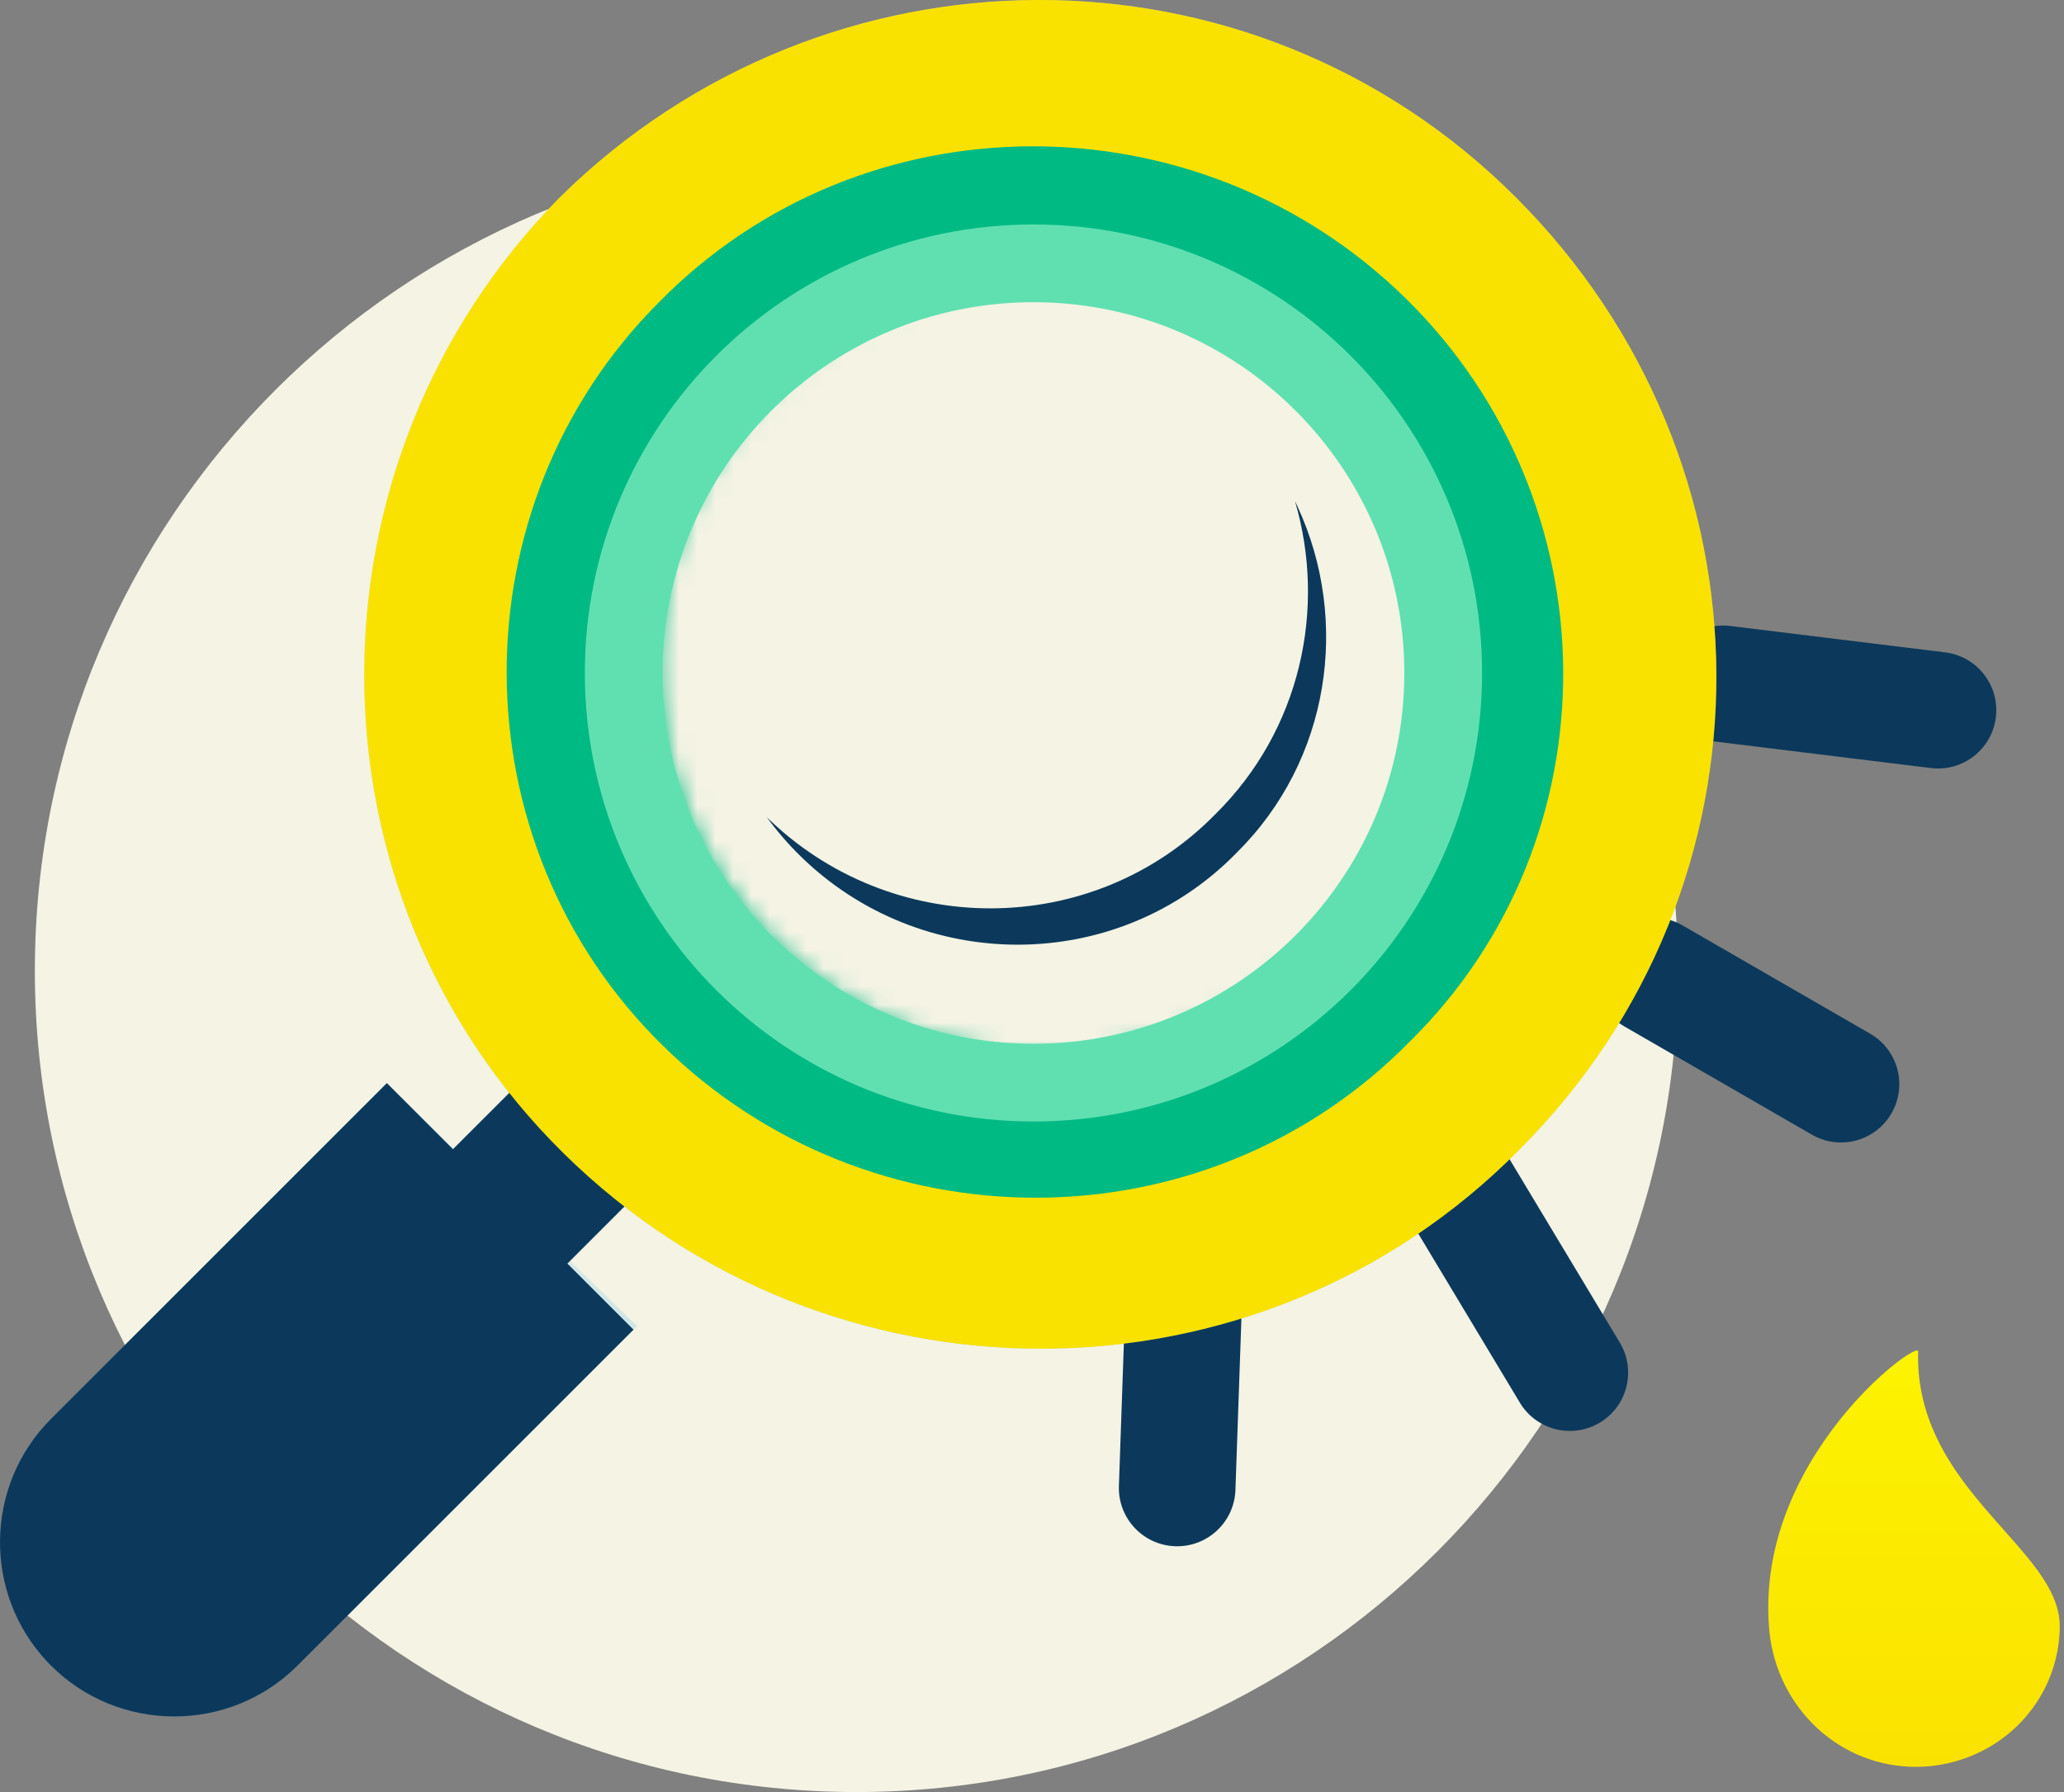 <svg width="114" height="99" viewBox="0 0 114 99" fill="none" xmlns="http://www.w3.org/2000/svg">
<rect x="0" y="0" width="114" height="99" fill="#808080" stroke="none"/>
<path d="M47.3 99C72.36 99 92.675 78.685 92.675 53.625C92.675 28.565 72.36 8.25 47.3 8.25C22.24 8.25 1.925 28.565 1.925 53.625C1.925 78.685 22.24 99 47.3 99Z" fill="#F4F3E4"/>
<path fill-rule="evenodd" clip-rule="evenodd" d="M88.538 52.305C87.649 53.845 88.177 55.815 89.717 56.704L100.075 62.684C101.615 63.573 103.584 63.045 104.473 61.505C105.362 59.965 104.835 57.996 103.295 57.106L92.937 51.127C91.397 50.237 89.428 50.765 88.538 52.305Z" fill="#0C395B"/>
<path fill-rule="evenodd" clip-rule="evenodd" d="M91.974 37.384C91.758 39.15 93.013 40.756 94.778 40.973L106.649 42.43C108.414 42.647 110.02 41.392 110.237 39.627C110.454 37.862 109.198 36.255 107.433 36.038L95.563 34.581C93.798 34.364 92.191 35.619 91.974 37.384Z" fill="#0C395B"/>
<path fill-rule="evenodd" clip-rule="evenodd" d="M78.888 62.819C77.364 63.735 76.87 65.713 77.786 67.237L83.946 77.489C84.862 79.013 86.84 79.507 88.365 78.591C89.889 77.675 90.382 75.697 89.466 74.172L83.306 63.921C82.39 62.396 80.412 61.903 78.888 62.819Z" fill="#0C395B"/>
<path fill-rule="evenodd" clip-rule="evenodd" d="M65.548 67.031C63.77 66.969 62.279 68.36 62.217 70.137L61.8 82.089C61.738 83.867 63.128 85.358 64.906 85.42C66.683 85.482 68.174 84.091 68.236 82.314L68.653 70.362C68.715 68.584 67.325 67.093 65.548 67.031Z" fill="#0C395B"/>
<g opacity="0.6">
<path opacity="0.6" fill-rule="evenodd" clip-rule="evenodd" d="M23.54 64.968L29.856 71.284L36.37 64.77L30.054 58.454L23.54 64.968Z" fill="#0C5086"/>
<path opacity="0.6" fill-rule="evenodd" clip-rule="evenodd" d="M2.813 92.01C6.564 95.761 12.683 95.761 16.433 92.01L34.988 73.455L21.368 59.835L2.813 78.39C-0.937 82.141 -0.937 88.26 2.813 92.01Z" fill="url(#paint0_linear_510_1500)"/>
<path opacity="0.6" fill-rule="evenodd" clip-rule="evenodd" d="M30.921 10.902C45.555 -3.535 69.089 -3.733 83.724 10.902C98.359 25.536 98.556 48.873 83.922 63.507C69.485 78.142 45.753 78.142 31.119 63.705C16.484 49.268 16.484 25.536 30.921 10.902Z" fill="url(#paint1_linear_510_1500)"/>
<path opacity="0.6" fill-rule="evenodd" clip-rule="evenodd" d="M36.757 57.779C48.206 69.03 66.761 69.03 78.013 57.581C89.461 46.33 89.264 27.775 77.815 16.523C66.366 5.272 47.812 5.272 36.56 16.721C25.308 27.972 25.308 46.527 36.757 57.779Z" fill="white"/>
<path opacity="0.6" fill-rule="evenodd" clip-rule="evenodd" d="M21.368 59.835L35.186 73.258L29.461 78.982L15.841 65.362L21.368 59.835Z" fill="url(#paint2_linear_510_1500)"/>
<path opacity="0.6" fill-rule="evenodd" clip-rule="evenodd" d="M71.462 49.97C78.87 42.562 78.87 30.556 71.462 23.148C64.054 15.74 52.048 15.74 44.64 23.148C37.232 30.556 37.232 42.562 44.64 49.97C52.048 57.378 64.054 57.378 71.462 49.97Z" fill="url(#paint3_linear_510_1500)"/>
<path opacity="0.6" fill-rule="evenodd" clip-rule="evenodd" d="M62.685 25.998C60.067 25.998 57.943 28.121 57.943 30.74C57.943 33.358 60.067 35.481 62.685 35.481C65.304 35.481 67.427 33.358 67.427 30.74C67.427 28.121 65.304 25.998 62.685 25.998Z" fill="white"/>
</g>
<path fill-rule="evenodd" clip-rule="evenodd" d="M30.054 58.454L36.37 64.77L31.337 69.804L34.989 73.456L16.434 92.011C12.683 95.761 6.564 95.761 2.813 92.011L2.609 91.8C-0.936 88.034 -0.868 82.072 2.813 78.39L21.368 59.836L25.02 63.487L30.054 58.454Z" fill="#0C395B"/>
<path d="M30.921 10.902C45.555 -3.535 69.089 -3.733 83.724 10.902C98.359 25.536 98.556 48.873 83.922 63.507C69.485 78.142 45.753 78.142 31.119 63.705C16.484 49.268 16.484 25.536 30.921 10.902Z" fill="#FAE200"/>
<path d="M36.596 57.752C48.045 69.004 66.6 69.004 77.852 57.554C89.3 46.303 89.103 27.748 77.654 16.497C66.205 5.245 47.65 5.245 36.399 16.694C25.147 27.946 25.147 46.501 36.596 57.752Z" fill="#00BA84"/>
<mask id="mask0_510_1500" style="mask-type:alpha" maskUnits="userSpaceOnUse" x="36" y="15" width="44" height="44">
<path d="M42.704 51.907C34.286 43.488 34.286 29.845 42.704 21.427C51.122 13.009 64.765 13.009 73.183 21.427C81.601 29.845 81.601 43.488 73.183 51.907C64.765 60.325 51.122 60.325 42.704 51.907Z" fill="white"/>
</mask>
<g mask="url(#mask0_510_1500)">
<path d="M73.183 51.907C81.602 43.488 81.602 29.845 73.183 21.427C64.765 13.009 51.123 13.009 42.704 21.427C34.286 29.845 34.286 43.488 42.704 51.907C51.123 60.325 64.765 60.325 73.183 51.907Z" fill="#F4F3E4"/>
</g>
<path d="M57.081 59.809C69.58 59.809 79.712 49.677 79.712 37.179C79.712 24.68 69.58 14.548 57.081 14.548C44.582 14.548 34.45 24.68 34.45 37.179C34.45 49.677 44.582 59.809 57.081 59.809Z" stroke="#60E0B1" stroke-width="4.295"/>
<path fill-rule="evenodd" clip-rule="evenodd" d="M71.527 27.689C73.273 33.637 71.834 40.332 67.134 44.973C60.361 51.897 49.192 51.897 42.3 45.093L42.356 45.148C42.891 45.884 43.492 46.586 44.159 47.245C50.854 53.855 61.704 53.855 68.284 47.129C73.481 41.998 74.573 34.28 71.67 27.992L71.527 27.689Z" fill="#0C395B"/>
<path d="M111.4 95.362C109.844 96.869 107.691 97.688 105.509 97.602C101.251 97.437 97.949 94 97.699 89.763C97.665 89.277 97.658 88.798 97.674 88.328C97.741 86.368 98.219 84.549 98.914 82.919C99.74 80.98 100.874 79.307 101.99 77.981C103.331 76.388 104.646 75.296 105.37 74.843C105.73 74.619 105.943 74.551 105.944 74.658C105.944 74.666 105.943 74.676 105.94 74.686C105.822 79.567 109.062 82.644 111.409 85.354C112.736 86.885 113.777 88.3 113.766 89.858C113.757 91.106 113.45 92.283 112.913 93.326C112.522 94.084 112.009 94.771 111.4 95.362Z" fill="url(#paint4_linear_510_1500)"/>
<defs>
<linearGradient id="paint0_linear_510_1500" x1="17.494" y1="59.835" x2="17.494" y2="94.823" gradientUnits="userSpaceOnUse">
<stop stop-color="#65C6F5"/>
<stop offset="1" stop-color="#4096DB"/>
</linearGradient>
<linearGradient id="paint1_linear_510_1500" x1="57.459" y1="74.335" x2="85.578" y2="-5.957" gradientUnits="userSpaceOnUse">
<stop stop-color="#4AAFDB"/>
<stop offset="1" stop-color="white"/>
</linearGradient>
<linearGradient id="paint2_linear_510_1500" x1="25.514" y1="78.787" x2="32.695" y2="58.443" gradientUnits="userSpaceOnUse">
<stop stop-color="#4AAFDB"/>
<stop offset="1" stop-color="white"/>
</linearGradient>
<linearGradient id="paint3_linear_510_1500" x1="58.051" y1="55.526" x2="72.393" y2="14.478" gradientUnits="userSpaceOnUse">
<stop stop-color="#4AAFDB"/>
<stop offset="1" stop-color="white"/>
</linearGradient>
<linearGradient id="paint4_linear_510_1500" x1="105.716" y1="74.608" x2="105.716" y2="97.608" gradientUnits="userSpaceOnUse">
<stop stop-color="#FDF300"/>
<stop offset="1" stop-color="#FAE200"/>
</linearGradient>
</defs>
</svg>
